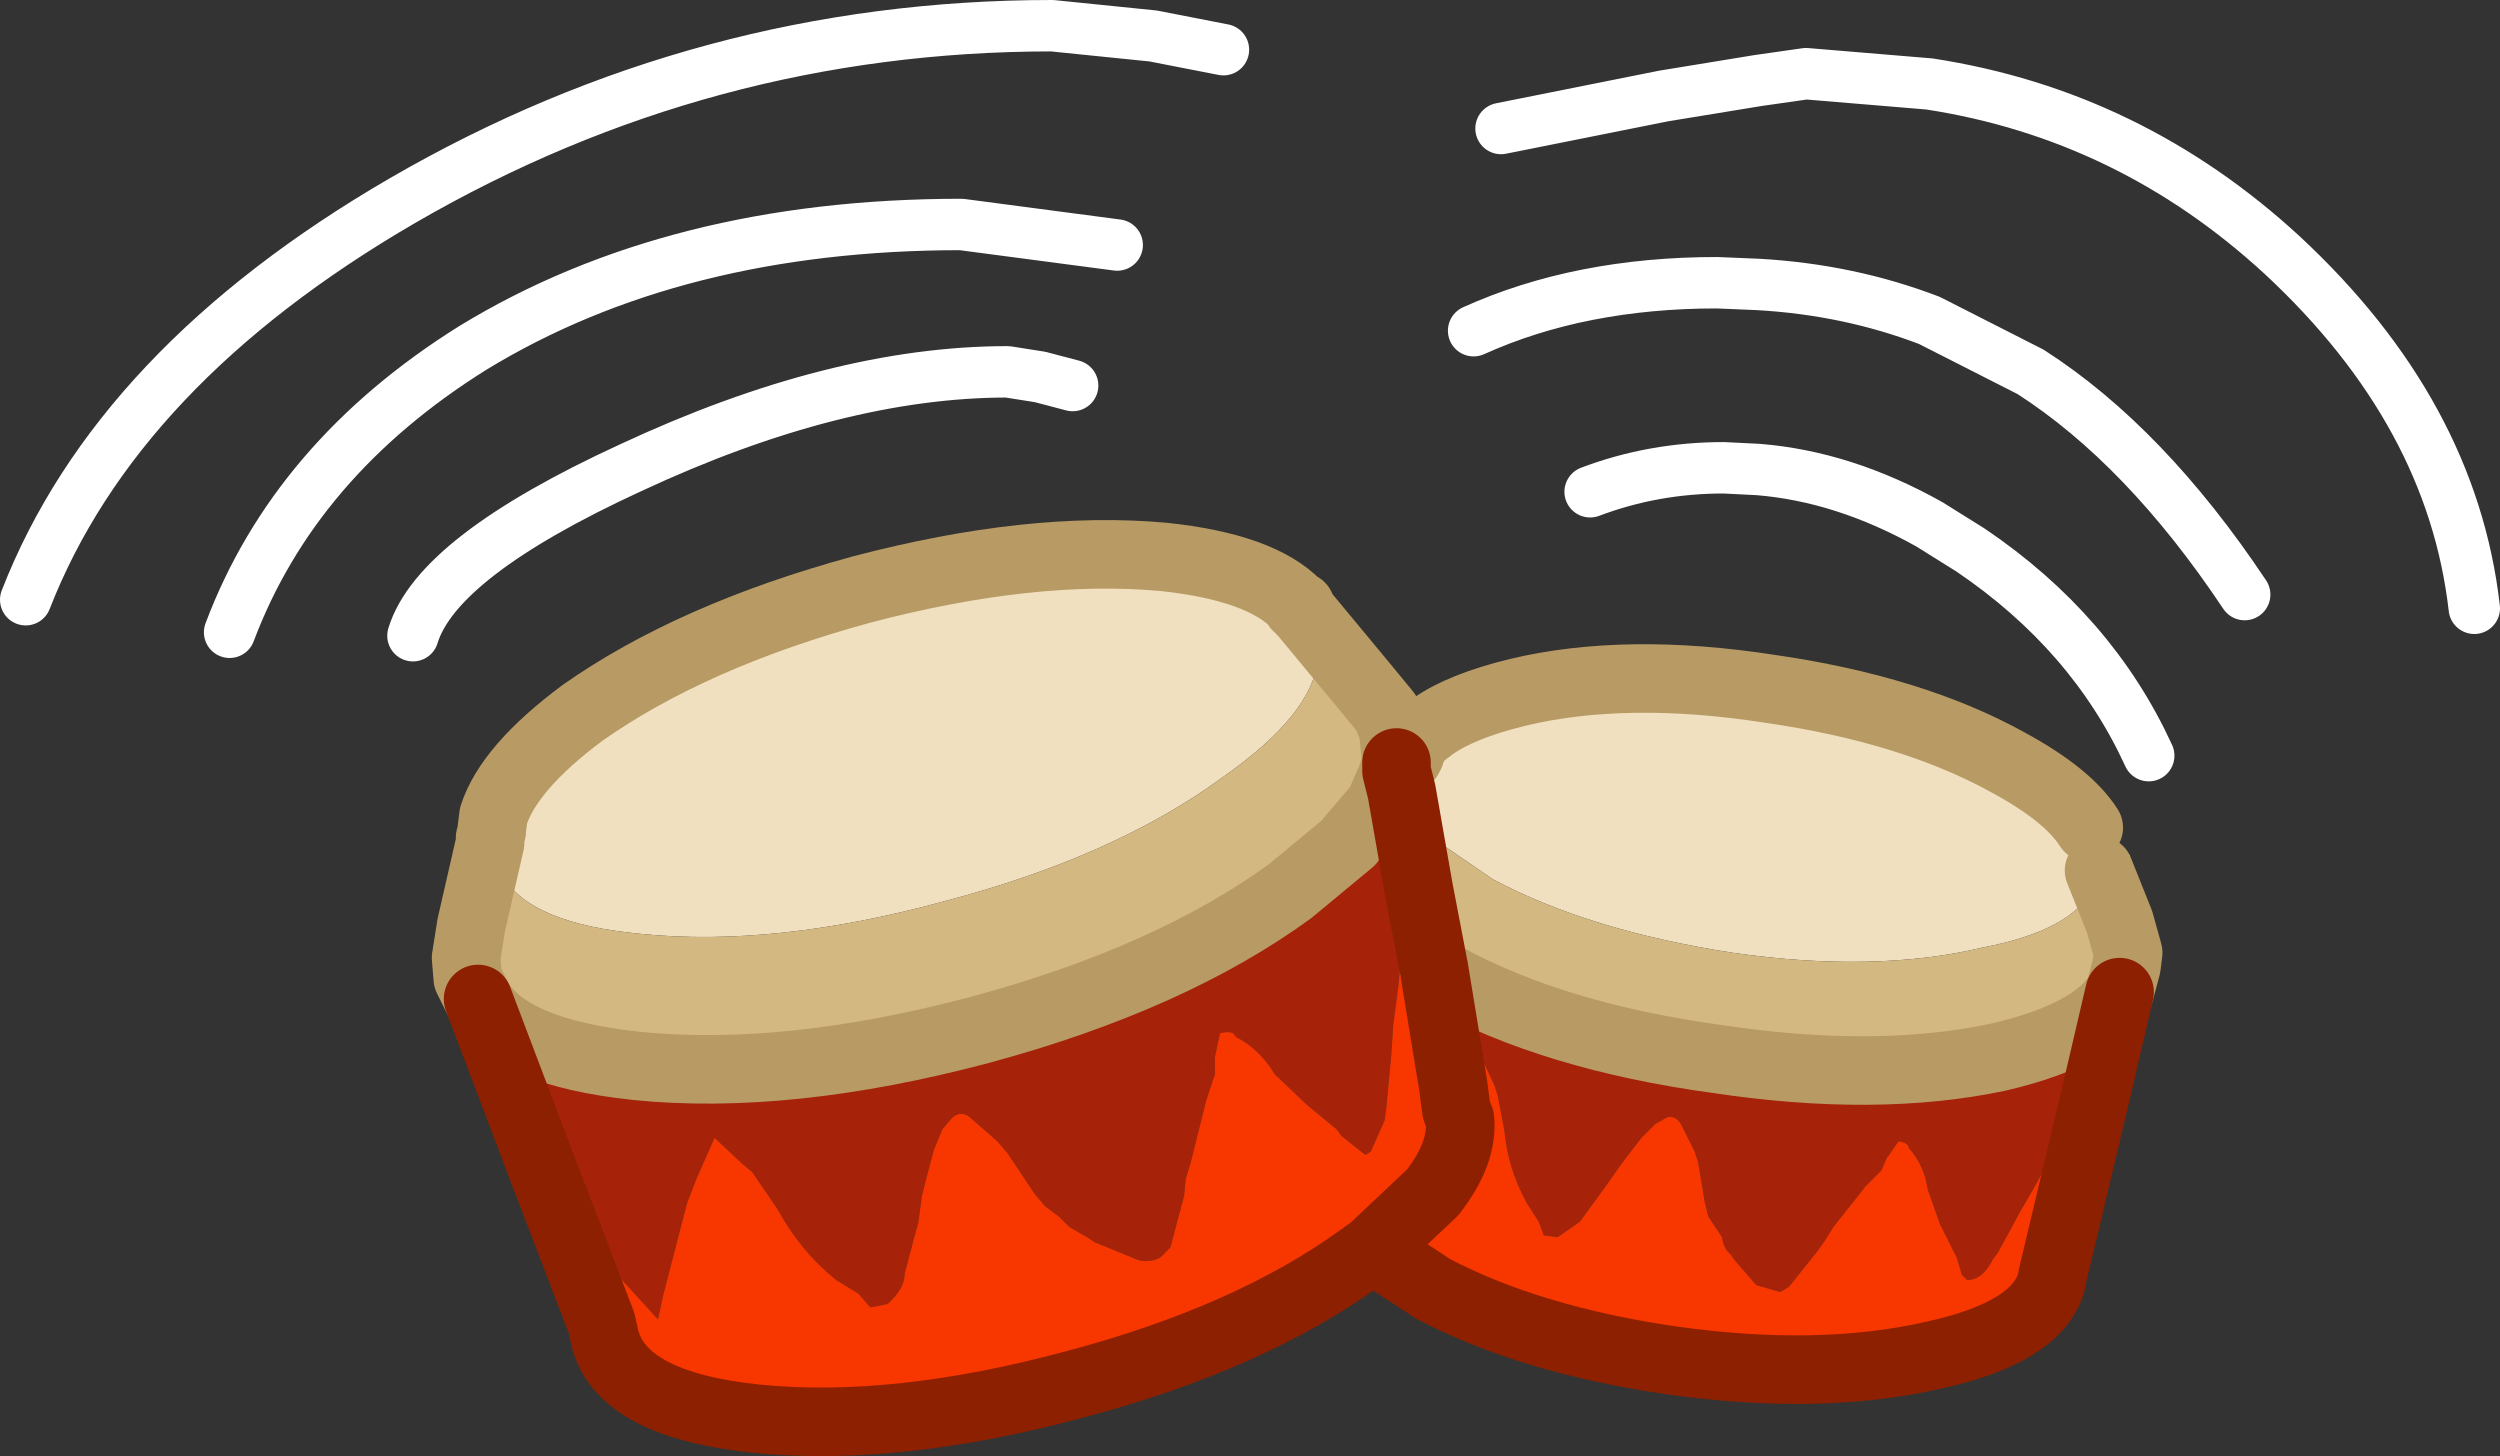 <?xml version="1.0" encoding="UTF-8" standalone="no"?>
<svg xmlns:xlink="http://www.w3.org/1999/xlink" height="42.5px" width="72.95px" xmlns="http://www.w3.org/2000/svg">
  <rect width="100%" height="100%" fill="#333333" stroke="none"/>
  <g transform="matrix(1.0, 0.0, 0.0, 1.0, 36.25, 21.25)">
    <path d="M-22.5 5.75 L-21.95 3.35 -21.95 3.2 -21.9 3.0 -21.9 2.95 -21.85 2.55 Q-21.4 1.15 -19.25 -0.45 -16.05 -2.7 -11.1 -4.05 -6.15 -5.35 -2.3 -5.0 0.55 -4.7 1.6 -3.6 L1.6 -3.55 1.7 -3.55 1.7 -3.5 1.75 -3.4 1.8 -3.35 3.5 -1.3 2.2 -2.0 Q2.05 -0.4 -0.6 1.45 -3.75 3.75 -8.7 5.05 -13.65 6.4 -17.55 6.0 -20.75 5.7 -21.55 4.35 L-22.5 5.75 M4.85 0.85 L4.9 0.75 4.9 0.7 4.95 0.6 5.1 0.3 5.55 -0.05 Q6.4 -0.65 8.05 -1.05 11.2 -1.8 15.4 -1.15 19.55 -0.55 22.35 1.0 24.1 1.95 24.7 2.9 L24.9 3.3 25.9 3.7 25.9 3.75 24.9 3.4 24.45 2.6 25.0 4.15 24.8 4.7 Q24.2 5.9 21.6 6.4 18.45 7.15 14.3 6.55 10.1 5.9 7.3 4.4 L5.55 3.2 Q4.85 2.5 4.7 1.8 L4.7 1.2 4.85 0.85" fill="#f0e0c0" fill-rule="evenodd" stroke="none"/>
    <path d="M-22.5 5.75 L-21.55 4.35 Q-20.75 5.7 -17.55 6.0 -13.65 6.4 -8.7 5.05 -3.75 3.75 -0.6 1.45 2.05 -0.4 2.2 -2.0 L3.5 -1.3 4.2 -0.45 4.4 0.05 4.5 1.0 4.35 1.45 4.0 2.25 3.15 3.25 3.15 3.3 1.4 4.75 Q-2.1 7.3 -7.65 8.8 -13.3 10.3 -17.7 9.85 -21.4 9.45 -22.3 7.9 L-22.6 7.3 -22.65 6.7 -22.5 5.75 M25.6 5.65 L25.85 6.55 25.8 6.95 25.6 7.7 Q24.85 8.95 22.05 9.6 18.5 10.35 13.85 9.65 9.1 9.0 5.9 7.25 L5.6 7.05 5.15 4.7 4.65 1.85 4.7 1.8 Q4.85 2.5 5.55 3.2 L7.3 4.4 Q10.1 5.9 14.3 6.55 18.45 7.15 21.6 6.4 24.2 5.9 24.8 4.7 L25.6 5.65" fill="#d4b882" fill-rule="evenodd" stroke="none"/>
    <path d="M4.5 1.0 L4.5 1.25 4.65 1.85 5.15 4.7 Q4.55 5.0 4.55 5.25 4.35 5.3 4.5 5.6 L4.6 6.05 4.55 6.4 4.6 7.05 4.55 7.55 4.4 8.7 4.35 9.5 4.2 11.1 4.15 11.45 3.75 12.35 3.6 12.45 3.4 12.3 2.9 11.9 2.75 11.7 1.9 11.0 0.95 10.1 Q0.5 9.35 -0.2 9.0 -0.25 8.8 -0.65 8.9 L-0.8 9.6 -0.8 10.1 -1.05 10.85 -1.5 12.65 -1.65 13.15 -1.7 13.65 -2.1 15.15 -2.4 15.45 Q-2.8 15.65 -3.2 15.45 L-4.3 15.0 -4.45 14.9 -5.05 14.55 -5.35 14.25 -5.75 13.95 -6.05 13.6 -6.85 12.4 -7.15 12.05 -7.95 11.35 Q-8.2 11.15 -8.45 11.35 L-8.75 11.7 -9.0 12.3 -9.2 13.05 -9.35 13.65 -9.45 14.4 -9.85 15.9 Q-9.85 16.35 -10.35 16.8 L-10.85 16.9 -11.2 16.5 -11.85 16.1 Q-12.9 15.25 -13.55 14.05 L-14.3 12.95 -14.6 12.7 -15.4 11.95 -15.95 13.2 -16.2 13.85 -16.9 16.55 -17.05 17.25 -17.55 16.7 -18.1 16.1 -18.35 15.9 -19.7 13.7 -20.5 12.65 -22.3 7.9 Q-21.4 9.45 -17.7 9.85 -13.3 10.3 -7.65 8.8 -2.1 7.3 1.4 4.75 L3.15 3.3 3.15 3.25 4.0 2.25 4.35 1.45 4.5 1.0 M25.6 7.7 L24.9 10.7 Q24.35 10.8 24.25 10.95 L24.1 11.15 24.05 11.55 23.9 11.8 23.7 12.35 23.5 12.7 23.05 13.5 22.7 14.1 22.05 15.3 21.9 15.5 Q21.6 16.1 21.15 16.1 L21.0 15.95 20.85 15.45 20.35 14.45 20.0 13.45 Q19.9 12.75 19.45 12.25 19.45 12.1 19.15 12.05 L18.8 12.55 18.65 12.9 18.2 13.35 17.25 14.55 17.0 14.95 16.75 15.3 15.95 16.3 15.7 16.45 15.0 16.25 14.35 15.5 14.25 15.35 Q14.05 15.2 14.0 14.85 L13.8 14.55 13.6 14.25 13.5 13.85 13.3 12.65 13.2 12.35 12.8 11.55 Q12.65 11.3 12.4 11.35 L12.05 11.55 11.65 11.95 11.3 12.4 11.0 12.8 10.65 13.3 9.85 14.4 9.2 14.85 8.8 14.8 8.65 14.4 8.3 13.85 Q7.75 12.85 7.65 11.75 L7.45 10.7 7.35 10.4 6.95 9.55 6.15 10.35 6.15 10.4 5.6 7.05 5.9 7.25 Q9.1 9.0 13.85 9.65 18.5 10.35 22.05 9.6 24.85 8.95 25.6 7.7" fill="#a62209" fill-rule="evenodd" stroke="none"/>
    <path d="M24.9 10.7 L23.65 15.95 23.6 16.2 Q23.15 17.65 20.15 18.3 16.85 19.05 12.55 18.45 8.4 17.85 5.55 16.35 L5.25 16.15 3.8 15.2 3.45 15.45 Q0.2 17.8 -4.9 19.15 -10.1 20.55 -14.15 20.15 -18.1 19.75 -18.6 17.8 L-18.7 17.35 -20.5 12.65 -19.7 13.7 -18.35 15.9 -18.1 16.1 -17.55 16.7 -17.05 17.25 -16.9 16.55 -16.2 13.85 -15.95 13.2 -15.4 11.95 -14.6 12.7 -14.3 12.95 -13.55 14.05 Q-12.9 15.25 -11.85 16.1 L-11.2 16.5 -10.85 16.9 -10.35 16.8 Q-9.85 16.35 -9.85 15.9 L-9.45 14.4 -9.35 13.65 -9.2 13.05 -9.0 12.3 -8.75 11.7 -8.45 11.35 Q-8.2 11.15 -7.95 11.35 L-7.15 12.05 -6.85 12.4 -6.05 13.6 -5.75 13.95 -5.35 14.25 -5.05 14.55 -4.45 14.9 -4.3 15.0 -3.2 15.45 Q-2.8 15.65 -2.4 15.45 L-2.1 15.15 -1.7 13.65 -1.65 13.15 -1.5 12.65 -1.05 10.85 -0.8 10.1 -0.8 9.6 -0.65 8.9 Q-0.25 8.8 -0.2 9.0 0.5 9.35 0.95 10.1 L1.9 11.0 2.75 11.7 2.9 11.9 3.4 12.3 3.6 12.45 3.75 12.35 4.15 11.45 4.2 11.1 4.35 9.5 4.4 8.7 4.55 7.55 4.6 7.05 4.55 6.4 4.6 6.05 4.5 5.6 Q4.35 5.3 4.55 5.25 4.55 5.0 5.15 4.7 L5.6 7.05 6.15 10.4 6.15 10.35 6.95 9.55 7.35 10.4 7.45 10.7 7.65 11.75 Q7.75 12.85 8.3 13.85 L8.65 14.4 8.8 14.8 9.2 14.85 9.85 14.4 10.65 13.3 11.0 12.8 11.3 12.4 11.65 11.95 12.05 11.55 12.4 11.35 Q12.65 11.3 12.8 11.55 L13.2 12.35 13.3 12.65 13.5 13.85 13.6 14.25 13.8 14.55 14.0 14.85 Q14.05 15.2 14.25 15.35 L14.35 15.5 15.0 16.25 15.7 16.45 15.95 16.3 16.75 15.3 17.0 14.95 17.25 14.55 18.2 13.35 18.65 12.9 18.8 12.55 19.15 12.05 Q19.45 12.1 19.45 12.25 19.9 12.75 20.0 13.45 L20.35 14.45 20.85 15.45 21.0 15.95 21.15 16.1 Q21.6 16.1 21.9 15.5 L22.05 15.3 22.7 14.1 23.05 13.5 23.5 12.7 23.7 12.35 23.9 11.8 24.05 11.55 24.1 11.15 24.25 10.95 Q24.35 10.8 24.9 10.7 M3.8 15.2 L5.55 13.55 Q6.45 12.4 6.35 11.4 L6.25 11.15 6.15 10.4 6.25 11.15 6.35 11.4 Q6.45 12.4 5.55 13.55 L3.8 15.2" fill="#f73600" fill-rule="evenodd" stroke="none"/>
    <path d="M3.5 -1.3 L1.8 -3.35 1.75 -3.4 1.7 -3.5 1.7 -3.55 1.6 -3.55 1.6 -3.6 Q0.55 -4.7 -2.3 -5.0 -6.15 -5.35 -11.1 -4.05 -16.05 -2.7 -19.25 -0.45 -21.4 1.15 -21.85 2.55 L-21.9 2.95 -21.9 3.0 -21.95 3.2 -21.95 3.35 -22.5 5.75 M3.5 -1.3 L4.2 -0.45 4.4 0.05 4.5 1.0 M4.5 1.25 L4.85 0.85 4.9 0.75 4.9 0.7 4.95 0.6 5.1 0.3 5.55 -0.05 Q6.4 -0.65 8.05 -1.05 11.2 -1.8 15.4 -1.15 19.55 -0.55 22.35 1.0 24.1 1.95 24.7 2.9 M25.0 4.15 L25.6 5.65 25.85 6.55 25.8 6.95 25.6 7.7 Q24.85 8.95 22.05 9.6 18.5 10.35 13.85 9.65 9.1 9.0 5.9 7.25 L5.6 7.05 M-22.3 7.9 L-22.6 7.3 -22.65 6.7 -22.5 5.75 M-22.3 7.9 Q-21.4 9.45 -17.7 9.85 -13.3 10.3 -7.65 8.8 -2.1 7.3 1.4 4.75 L3.15 3.3 3.15 3.25 4.0 2.25 4.35 1.45 4.5 1.0" fill="none" stroke="#b89b64" stroke-linecap="round" stroke-linejoin="round" stroke-width="2.0"/>
    <path d="M4.5 1.0 L4.5 1.25 4.65 1.85 5.15 4.7 5.6 7.05 6.15 10.4 6.25 11.15 6.35 11.4 Q6.45 12.4 5.55 13.55 L3.8 15.2 3.45 15.45 Q0.2 17.8 -4.9 19.15 -10.1 20.55 -14.15 20.15 -18.1 19.75 -18.6 17.8 L-18.7 17.35 -20.5 12.65 -22.3 7.9 M25.6 7.7 L24.9 10.7 23.65 15.95 23.6 16.2 Q23.15 17.65 20.15 18.3 16.85 19.05 12.55 18.45 8.4 17.85 5.55 16.35 L5.25 16.15 3.8 15.2" fill="none" stroke="#8c2000" stroke-linecap="round" stroke-linejoin="round" stroke-width="2.0"/>
    <path d="M6.75 -11.6 Q9.85 -13.0 13.85 -13.0 L15.05 -12.95 Q17.7 -12.8 20.05 -11.9 L23.0 -10.4 Q26.35 -8.25 29.25 -3.9 M7.55 -17.5 L12.3 -18.45 15.05 -18.9 16.45 -19.1 20.05 -18.8 Q25.9 -17.9 30.35 -13.8 35.3 -9.2 35.95 -3.5 M10.15 -6.9 Q12.0 -7.6 14.05 -7.6 L15.05 -7.55 Q17.55 -7.35 20.05 -5.95 L21.25 -5.2 Q24.8 -2.8 26.45 0.8 M-29.55 -2.8 Q-27.65 -7.85 -22.45 -11.1 -16.55 -14.7 -8.2 -14.7 L-3.65 -14.1 M-35.5 -3.75 Q-32.85 -10.55 -24.5 -15.4 -15.7 -20.5 -5.55 -20.5 L-2.6 -20.2 -0.55 -19.8 M-24.2 -2.7 Q-23.5 -5.0 -17.85 -7.6 -11.85 -10.4 -6.85 -10.4 L-5.9 -10.25 -4.95 -10.0" fill="none" stroke="#ffffff" stroke-linecap="round" stroke-linejoin="round" stroke-width="1.5"/>
  </g>
</svg>
